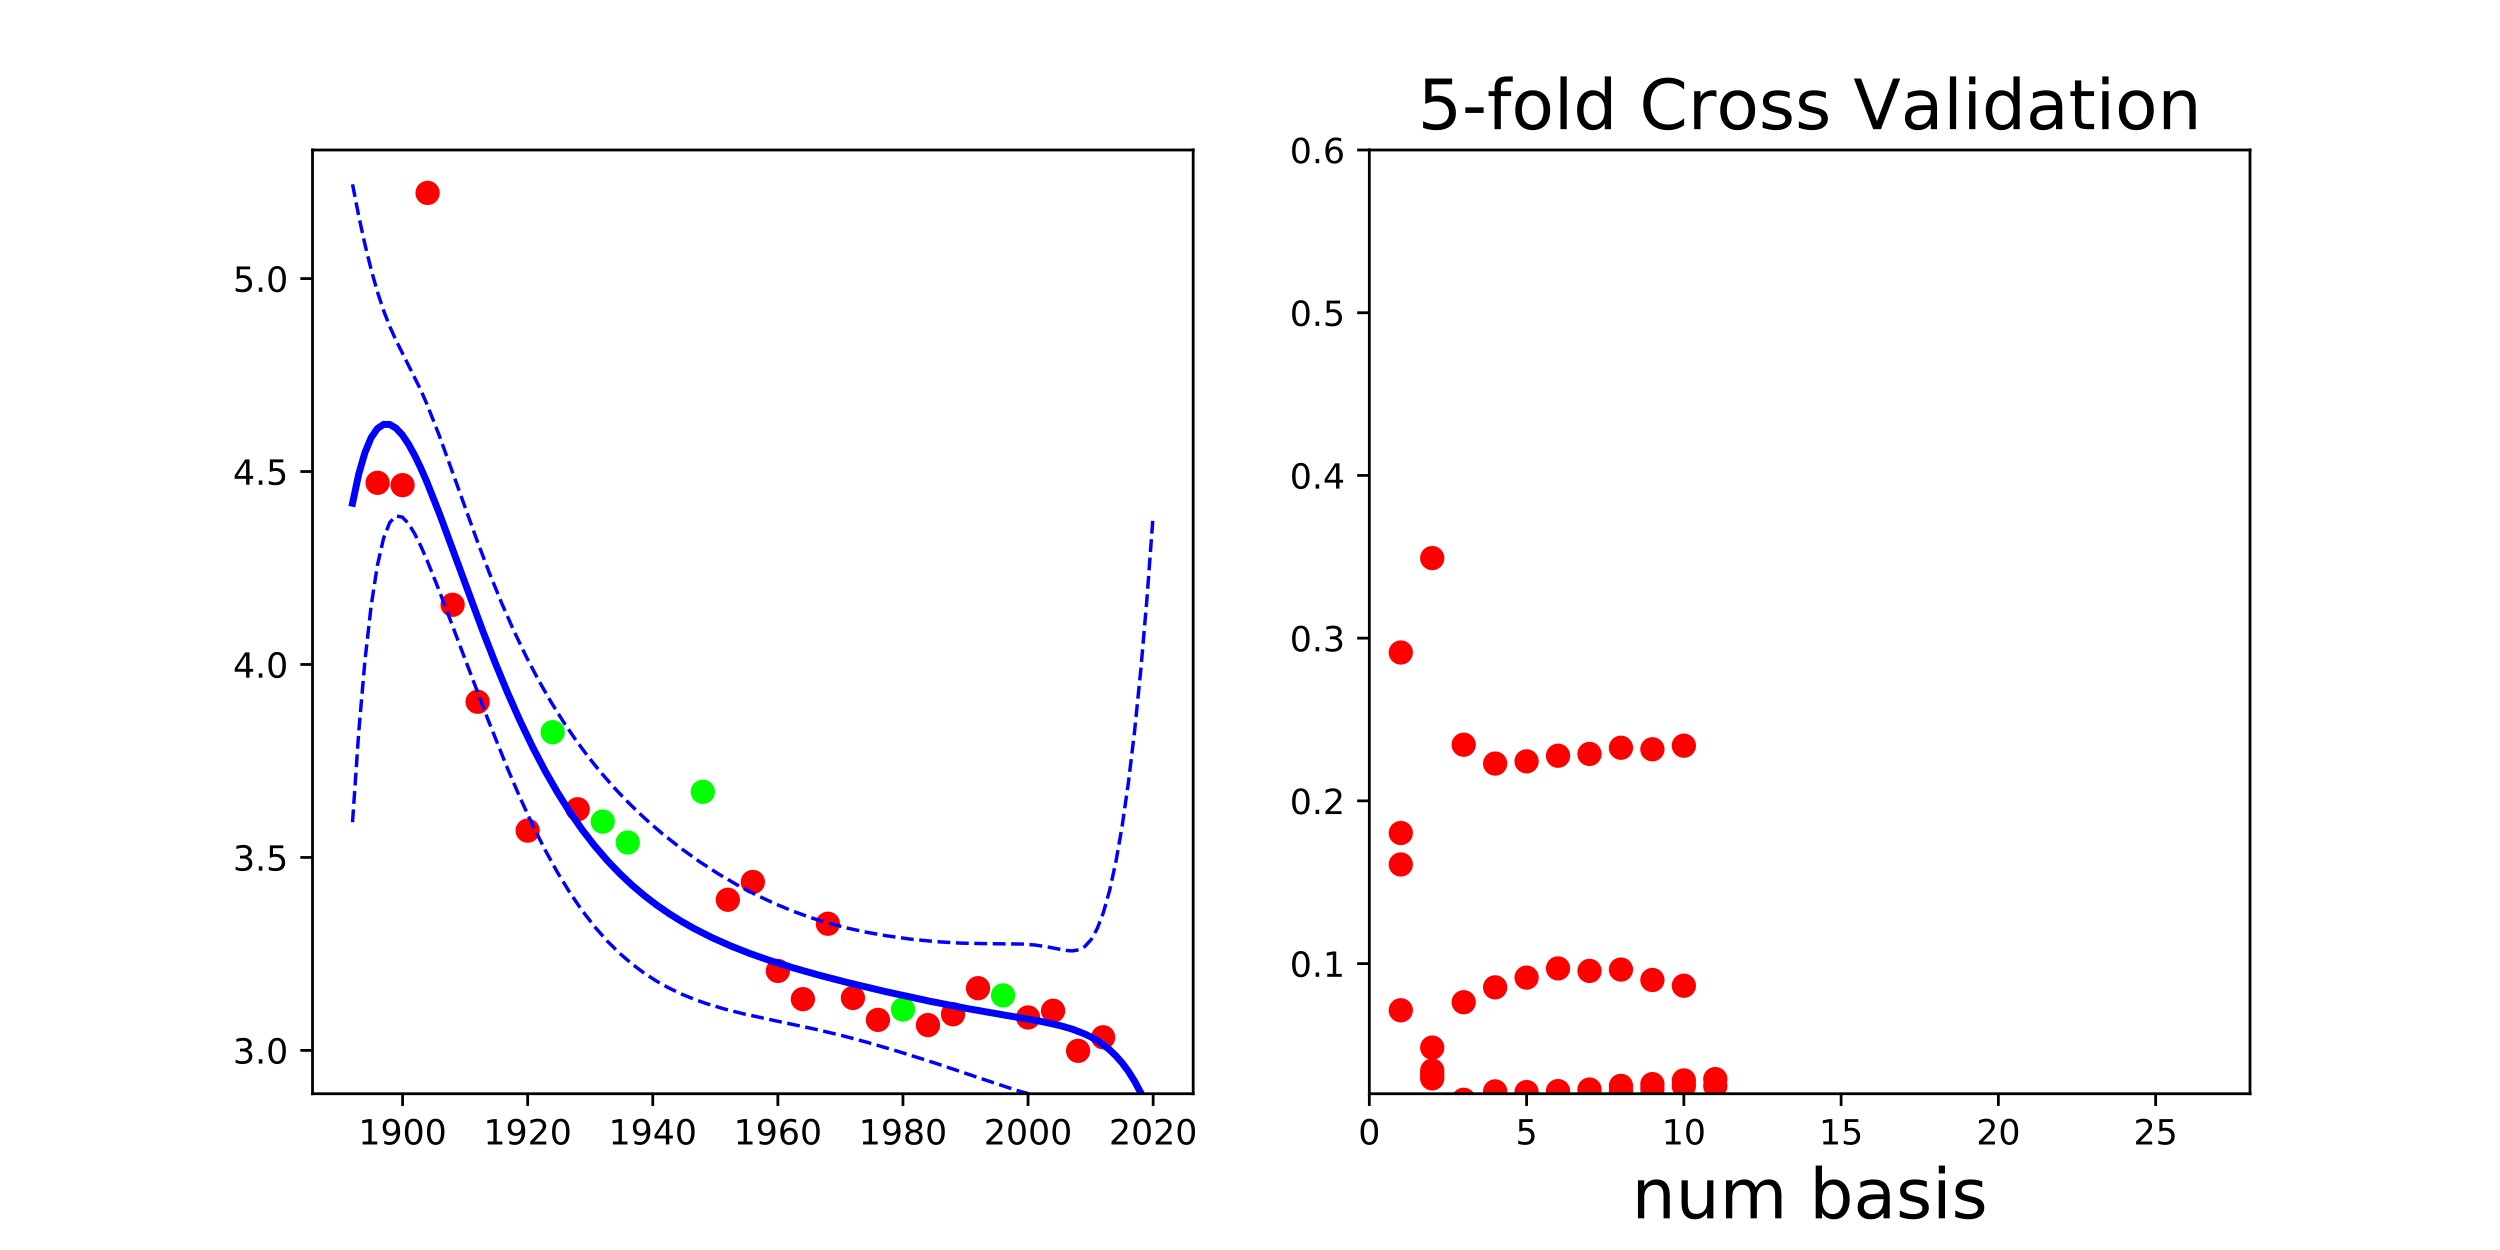 <?xml version="1.0" encoding="utf-8" standalone="no"?>
<!DOCTYPE svg PUBLIC "-//W3C//DTD SVG 1.1//EN"
  "http://www.w3.org/Graphics/SVG/1.1/DTD/svg11.dtd">
<!-- Created with matplotlib (http://matplotlib.org/) -->
<svg height="360pt" version="1.1" viewBox="0 0 720 360" width="720pt" xmlns="http://www.w3.org/2000/svg" xmlns:xlink="http://www.w3.org/1999/xlink">
 <defs>
  <style type="text/css">
*{stroke-linecap:butt;stroke-linejoin:round;}
  </style>
 </defs>
 <g id="figure_1">
  <g id="patch_1">
   <path d="M 0 360 
L 720 360 
L 720 0 
L 0 0 
z
" style="fill:none;"/>
  </g>
  <g id="axes_1">
   <g id="patch_2">
    <path d="M 90 315 
L 343.636 315 
L 343.636 43.2 
L 90 43.2 
z
" style="fill:none;"/>
   </g>
   <g id="matplotlib.axis_1">
    <g id="xtick_1">
     <g id="line2d_1">
      <defs>
       <path d="M 0 0 
L 0 3.5 
" id="m0d9490fa49" style="stroke:#000000;stroke-width:0.8;"/>
      </defs>
      <g>
       <use style="stroke:#000000;stroke-width:0.8;" x="115.94" xlink:href="#m0d9490fa49" y="315"/>
      </g>
     </g>
     <g id="text_1">
      <!-- 1900 -->
      <defs>
       <path d="M 12.406 8.297 
L 28.516 8.297 
L 28.516 63.922 
L 10.984 60.406 
L 10.984 69.391 
L 28.422 72.906 
L 38.281 72.906 
L 38.281 8.297 
L 54.391 8.297 
L 54.391 0 
L 12.406 0 
z
" id="DejaVuSans-31"/>
       <path d="M 10.984 1.516 
L 10.984 10.5 
Q 14.703 8.734 18.5 7.812 
Q 22.312 6.891 25.984 6.891 
Q 35.75 6.891 40.891 13.453 
Q 46.047 20.016 46.781 33.406 
Q 43.953 29.203 39.594 26.953 
Q 35.25 24.703 29.984 24.703 
Q 19.047 24.703 12.672 31.312 
Q 6.297 37.938 6.297 49.422 
Q 6.297 60.641 12.938 67.422 
Q 19.578 74.219 30.609 74.219 
Q 43.266 74.219 49.922 64.516 
Q 56.594 54.828 56.594 36.375 
Q 56.594 19.141 48.406 8.859 
Q 40.234 -1.422 26.422 -1.422 
Q 22.703 -1.422 18.891 -0.688 
Q 15.094 0.047 10.984 1.516 
z
M 30.609 32.422 
Q 37.25 32.422 41.125 36.953 
Q 45.016 41.5 45.016 49.422 
Q 45.016 57.281 41.125 61.844 
Q 37.25 66.406 30.609 66.406 
Q 23.969 66.406 20.094 61.844 
Q 16.219 57.281 16.219 49.422 
Q 16.219 41.5 20.094 36.953 
Q 23.969 32.422 30.609 32.422 
z
" id="DejaVuSans-39"/>
       <path d="M 31.781 66.406 
Q 24.172 66.406 20.328 58.906 
Q 16.5 51.422 16.5 36.375 
Q 16.5 21.391 20.328 13.891 
Q 24.172 6.391 31.781 6.391 
Q 39.453 6.391 43.281 13.891 
Q 47.125 21.391 47.125 36.375 
Q 47.125 51.422 43.281 58.906 
Q 39.453 66.406 31.781 66.406 
z
M 31.781 74.219 
Q 44.047 74.219 50.516 64.516 
Q 56.984 54.828 56.984 36.375 
Q 56.984 17.969 50.516 8.266 
Q 44.047 -1.422 31.781 -1.422 
Q 19.531 -1.422 13.062 8.266 
Q 6.594 17.969 6.594 36.375 
Q 6.594 54.828 13.062 64.516 
Q 19.531 74.219 31.781 74.219 
z
" id="DejaVuSans-30"/>
      </defs>
      <g transform="translate(103.215 329.598)scale(0.1 -0.1)">
       <use xlink:href="#DejaVuSans-31"/>
       <use x="63.623" xlink:href="#DejaVuSans-39"/>
       <use x="127.246" xlink:href="#DejaVuSans-30"/>
       <use x="190.869" xlink:href="#DejaVuSans-30"/>
      </g>
     </g>
    </g>
    <g id="xtick_2">
     <g id="line2d_2">
      <g>
       <use style="stroke:#000000;stroke-width:0.8;" x="151.968" xlink:href="#m0d9490fa49" y="315"/>
      </g>
     </g>
     <g id="text_2">
      <!-- 1920 -->
      <defs>
       <path d="M 19.188 8.297 
L 53.609 8.297 
L 53.609 0 
L 7.328 0 
L 7.328 8.297 
Q 12.938 14.109 22.625 23.891 
Q 32.328 33.688 34.812 36.531 
Q 39.547 41.844 41.422 45.531 
Q 43.312 49.219 43.312 52.781 
Q 43.312 58.594 39.234 62.25 
Q 35.156 65.922 28.609 65.922 
Q 23.969 65.922 18.812 64.312 
Q 13.672 62.703 7.812 59.422 
L 7.812 69.391 
Q 13.766 71.781 18.938 73 
Q 24.125 74.219 28.422 74.219 
Q 39.75 74.219 46.484 68.547 
Q 53.219 62.891 53.219 53.422 
Q 53.219 48.922 51.531 44.891 
Q 49.859 40.875 45.406 35.406 
Q 44.188 33.984 37.641 27.219 
Q 31.109 20.453 19.188 8.297 
z
" id="DejaVuSans-32"/>
      </defs>
      <g transform="translate(139.243 329.598)scale(0.1 -0.1)">
       <use xlink:href="#DejaVuSans-31"/>
       <use x="63.623" xlink:href="#DejaVuSans-39"/>
       <use x="127.246" xlink:href="#DejaVuSans-32"/>
       <use x="190.869" xlink:href="#DejaVuSans-30"/>
      </g>
     </g>
    </g>
    <g id="xtick_3">
     <g id="line2d_3">
      <g>
       <use style="stroke:#000000;stroke-width:0.8;" x="187.996" xlink:href="#m0d9490fa49" y="315"/>
      </g>
     </g>
     <g id="text_3">
      <!-- 1940 -->
      <defs>
       <path d="M 37.797 64.312 
L 12.891 25.391 
L 37.797 25.391 
z
M 35.203 72.906 
L 47.609 72.906 
L 47.609 25.391 
L 58.016 25.391 
L 58.016 17.188 
L 47.609 17.188 
L 47.609 0 
L 37.797 0 
L 37.797 17.188 
L 4.891 17.188 
L 4.891 26.703 
z
" id="DejaVuSans-34"/>
      </defs>
      <g transform="translate(175.271 329.598)scale(0.1 -0.1)">
       <use xlink:href="#DejaVuSans-31"/>
       <use x="63.623" xlink:href="#DejaVuSans-39"/>
       <use x="127.246" xlink:href="#DejaVuSans-34"/>
       <use x="190.869" xlink:href="#DejaVuSans-30"/>
      </g>
     </g>
    </g>
    <g id="xtick_4">
     <g id="line2d_4">
      <g>
       <use style="stroke:#000000;stroke-width:0.8;" x="224.024" xlink:href="#m0d9490fa49" y="315"/>
      </g>
     </g>
     <g id="text_4">
      <!-- 1960 -->
      <defs>
       <path d="M 33.016 40.375 
Q 26.375 40.375 22.484 35.828 
Q 18.609 31.297 18.609 23.391 
Q 18.609 15.531 22.484 10.953 
Q 26.375 6.391 33.016 6.391 
Q 39.656 6.391 43.531 10.953 
Q 47.406 15.531 47.406 23.391 
Q 47.406 31.297 43.531 35.828 
Q 39.656 40.375 33.016 40.375 
z
M 52.594 71.297 
L 52.594 62.312 
Q 48.875 64.062 45.094 64.984 
Q 41.312 65.922 37.594 65.922 
Q 27.828 65.922 22.672 59.328 
Q 17.531 52.734 16.797 39.406 
Q 19.672 43.656 24.016 45.922 
Q 28.375 48.188 33.594 48.188 
Q 44.578 48.188 50.953 41.516 
Q 57.328 34.859 57.328 23.391 
Q 57.328 12.156 50.688 5.359 
Q 44.047 -1.422 33.016 -1.422 
Q 20.359 -1.422 13.672 8.266 
Q 6.984 17.969 6.984 36.375 
Q 6.984 53.656 15.188 63.938 
Q 23.391 74.219 37.203 74.219 
Q 40.922 74.219 44.703 73.484 
Q 48.484 72.75 52.594 71.297 
z
" id="DejaVuSans-36"/>
      </defs>
      <g transform="translate(211.299 329.598)scale(0.1 -0.1)">
       <use xlink:href="#DejaVuSans-31"/>
       <use x="63.623" xlink:href="#DejaVuSans-39"/>
       <use x="127.246" xlink:href="#DejaVuSans-36"/>
       <use x="190.869" xlink:href="#DejaVuSans-30"/>
      </g>
     </g>
    </g>
    <g id="xtick_5">
     <g id="line2d_5">
      <g>
       <use style="stroke:#000000;stroke-width:0.8;" x="260.052" xlink:href="#m0d9490fa49" y="315"/>
      </g>
     </g>
     <g id="text_5">
      <!-- 1980 -->
      <defs>
       <path d="M 31.781 34.625 
Q 24.75 34.625 20.719 30.859 
Q 16.703 27.094 16.703 20.516 
Q 16.703 13.922 20.719 10.156 
Q 24.75 6.391 31.781 6.391 
Q 38.812 6.391 42.859 10.172 
Q 46.922 13.969 46.922 20.516 
Q 46.922 27.094 42.891 30.859 
Q 38.875 34.625 31.781 34.625 
z
M 21.922 38.812 
Q 15.578 40.375 12.031 44.719 
Q 8.5 49.078 8.5 55.328 
Q 8.5 64.062 14.719 69.141 
Q 20.953 74.219 31.781 74.219 
Q 42.672 74.219 48.875 69.141 
Q 55.078 64.062 55.078 55.328 
Q 55.078 49.078 51.531 44.719 
Q 48 40.375 41.703 38.812 
Q 48.828 37.156 52.797 32.312 
Q 56.781 27.484 56.781 20.516 
Q 56.781 9.906 50.312 4.234 
Q 43.844 -1.422 31.781 -1.422 
Q 19.734 -1.422 13.25 4.234 
Q 6.781 9.906 6.781 20.516 
Q 6.781 27.484 10.781 32.312 
Q 14.797 37.156 21.922 38.812 
z
M 18.312 54.391 
Q 18.312 48.734 21.844 45.562 
Q 25.391 42.391 31.781 42.391 
Q 38.141 42.391 41.719 45.562 
Q 45.312 48.734 45.312 54.391 
Q 45.312 60.062 41.719 63.234 
Q 38.141 66.406 31.781 66.406 
Q 25.391 66.406 21.844 63.234 
Q 18.312 60.062 18.312 54.391 
z
" id="DejaVuSans-38"/>
      </defs>
      <g transform="translate(247.327 329.598)scale(0.1 -0.1)">
       <use xlink:href="#DejaVuSans-31"/>
       <use x="63.623" xlink:href="#DejaVuSans-39"/>
       <use x="127.246" xlink:href="#DejaVuSans-38"/>
       <use x="190.869" xlink:href="#DejaVuSans-30"/>
      </g>
     </g>
    </g>
    <g id="xtick_6">
     <g id="line2d_6">
      <g>
       <use style="stroke:#000000;stroke-width:0.8;" x="296.08" xlink:href="#m0d9490fa49" y="315"/>
      </g>
     </g>
     <g id="text_6">
      <!-- 2000 -->
      <g transform="translate(283.355 329.598)scale(0.1 -0.1)">
       <use xlink:href="#DejaVuSans-32"/>
       <use x="63.623" xlink:href="#DejaVuSans-30"/>
       <use x="127.246" xlink:href="#DejaVuSans-30"/>
       <use x="190.869" xlink:href="#DejaVuSans-30"/>
      </g>
     </g>
    </g>
    <g id="xtick_7">
     <g id="line2d_7">
      <g>
       <use style="stroke:#000000;stroke-width:0.8;" x="332.107" xlink:href="#m0d9490fa49" y="315"/>
      </g>
     </g>
     <g id="text_7">
      <!-- 2020 -->
      <g transform="translate(319.382 329.598)scale(0.1 -0.1)">
       <use xlink:href="#DejaVuSans-32"/>
       <use x="63.623" xlink:href="#DejaVuSans-30"/>
       <use x="127.246" xlink:href="#DejaVuSans-32"/>
       <use x="190.869" xlink:href="#DejaVuSans-30"/>
      </g>
     </g>
    </g>
   </g>
   <g id="matplotlib.axis_2">
    <g id="ytick_1">
     <g id="line2d_8">
      <defs>
       <path d="M 0 0 
L -3.5 0 
" id="m93e749d49d" style="stroke:#000000;stroke-width:0.8;"/>
      </defs>
      <g>
       <use style="stroke:#000000;stroke-width:0.8;" x="90" xlink:href="#m93e749d49d" y="302.509"/>
      </g>
     </g>
     <g id="text_8">
      <!-- 3.0 -->
      <defs>
       <path d="M 40.578 39.312 
Q 47.656 37.797 51.625 33 
Q 55.609 28.219 55.609 21.188 
Q 55.609 10.406 48.188 4.484 
Q 40.766 -1.422 27.094 -1.422 
Q 22.516 -1.422 17.656 -0.516 
Q 12.797 0.391 7.625 2.203 
L 7.625 11.719 
Q 11.719 9.328 16.594 8.109 
Q 21.484 6.891 26.812 6.891 
Q 36.078 6.891 40.938 10.547 
Q 45.797 14.203 45.797 21.188 
Q 45.797 27.641 41.281 31.266 
Q 36.766 34.906 28.719 34.906 
L 20.219 34.906 
L 20.219 43.016 
L 29.109 43.016 
Q 36.375 43.016 40.234 45.922 
Q 44.094 48.828 44.094 54.297 
Q 44.094 59.906 40.109 62.906 
Q 36.141 65.922 28.719 65.922 
Q 24.656 65.922 20.016 65.031 
Q 15.375 64.156 9.812 62.312 
L 9.812 71.094 
Q 15.438 72.656 20.344 73.438 
Q 25.25 74.219 29.594 74.219 
Q 40.828 74.219 47.359 69.109 
Q 53.906 64.016 53.906 55.328 
Q 53.906 49.266 50.438 45.094 
Q 46.969 40.922 40.578 39.312 
z
" id="DejaVuSans-33"/>
       <path d="M 10.688 12.406 
L 21 12.406 
L 21 0 
L 10.688 0 
z
" id="DejaVuSans-2e"/>
      </defs>
      <g transform="translate(67.097 306.309)scale(0.1 -0.1)">
       <use xlink:href="#DejaVuSans-33"/>
       <use x="63.623" xlink:href="#DejaVuSans-2e"/>
       <use x="95.41" xlink:href="#DejaVuSans-30"/>
      </g>
     </g>
    </g>
    <g id="ytick_2">
     <g id="line2d_9">
      <g>
       <use style="stroke:#000000;stroke-width:0.8;" x="90" xlink:href="#m93e749d49d" y="246.941"/>
      </g>
     </g>
     <g id="text_9">
      <!-- 3.5 -->
      <defs>
       <path d="M 10.797 72.906 
L 49.516 72.906 
L 49.516 64.594 
L 19.828 64.594 
L 19.828 46.734 
Q 21.969 47.469 24.109 47.828 
Q 26.266 48.188 28.422 48.188 
Q 40.625 48.188 47.75 41.5 
Q 54.891 34.812 54.891 23.391 
Q 54.891 11.625 47.562 5.094 
Q 40.234 -1.422 26.906 -1.422 
Q 22.312 -1.422 17.547 -0.641 
Q 12.797 0.141 7.719 1.703 
L 7.719 11.625 
Q 12.109 9.234 16.797 8.062 
Q 21.484 6.891 26.703 6.891 
Q 35.156 6.891 40.078 11.328 
Q 45.016 15.766 45.016 23.391 
Q 45.016 31 40.078 35.438 
Q 35.156 39.891 26.703 39.891 
Q 22.75 39.891 18.812 39.016 
Q 14.891 38.141 10.797 36.281 
z
" id="DejaVuSans-35"/>
      </defs>
      <g transform="translate(67.097 250.74)scale(0.1 -0.1)">
       <use xlink:href="#DejaVuSans-33"/>
       <use x="63.623" xlink:href="#DejaVuSans-2e"/>
       <use x="95.41" xlink:href="#DejaVuSans-35"/>
      </g>
     </g>
    </g>
    <g id="ytick_3">
     <g id="line2d_10">
      <g>
       <use style="stroke:#000000;stroke-width:0.8;" x="90" xlink:href="#m93e749d49d" y="191.373"/>
      </g>
     </g>
     <g id="text_10">
      <!-- 4.0 -->
      <g transform="translate(67.097 195.172)scale(0.1 -0.1)">
       <use xlink:href="#DejaVuSans-34"/>
       <use x="63.623" xlink:href="#DejaVuSans-2e"/>
       <use x="95.41" xlink:href="#DejaVuSans-30"/>
      </g>
     </g>
    </g>
    <g id="ytick_4">
     <g id="line2d_11">
      <g>
       <use style="stroke:#000000;stroke-width:0.8;" x="90" xlink:href="#m93e749d49d" y="135.804"/>
      </g>
     </g>
     <g id="text_11">
      <!-- 4.5 -->
      <g transform="translate(67.097 139.604)scale(0.1 -0.1)">
       <use xlink:href="#DejaVuSans-34"/>
       <use x="63.623" xlink:href="#DejaVuSans-2e"/>
       <use x="95.41" xlink:href="#DejaVuSans-35"/>
      </g>
     </g>
    </g>
    <g id="ytick_5">
     <g id="line2d_12">
      <g>
       <use style="stroke:#000000;stroke-width:0.8;" x="90" xlink:href="#m93e749d49d" y="80.236"/>
      </g>
     </g>
     <g id="text_12">
      <!-- 5.0 -->
      <g transform="translate(67.097 84.035)scale(0.1 -0.1)">
       <use xlink:href="#DejaVuSans-35"/>
       <use x="63.623" xlink:href="#DejaVuSans-2e"/>
       <use x="95.41" xlink:href="#DejaVuSans-30"/>
      </g>
     </g>
    </g>
   </g>
   <g id="line2d_13">
    <defs>
     <path d="M 0 3 
C 0.796 3 1.559 2.684 2.121 2.121 
C 2.684 1.559 3 0.796 3 0 
C 3 -0.796 2.684 -1.559 2.121 -2.121 
C 1.559 -2.684 0.796 -3 0 -3 
C -0.796 -3 -1.559 -2.684 -2.121 -2.121 
C -2.684 -1.559 -3 -0.796 -3 0 
C -3 0.796 -2.684 1.559 -2.121 2.121 
C -1.559 2.684 -0.796 3 0 3 
z
" id="m0b6c53ab08" style="stroke:#ff0000;"/>
    </defs>
    <g clip-path="url(#pb4c3d9421b)">
     <use style="fill:#ff0000;stroke:#ff0000;" x="274.463" xlink:href="#m0b6c53ab08" y="292.11"/>
     <use style="fill:#ff0000;stroke:#ff0000;" x="137.557" xlink:href="#m0b6c53ab08" y="202.118"/>
     <use style="fill:#ff0000;stroke:#ff0000;" x="252.846" xlink:href="#m0b6c53ab08" y="293.734"/>
     <use style="fill:#ff0000;stroke:#ff0000;" x="224.024" xlink:href="#m0b6c53ab08" y="279.634"/>
     <use style="fill:#ff0000;stroke:#ff0000;" x="267.257" xlink:href="#m0b6c53ab08" y="295.227"/>
     <use style="fill:#ff0000;stroke:#ff0000;" x="123.146" xlink:href="#m0b6c53ab08" y="55.555"/>
     <use style="fill:#ff0000;stroke:#ff0000;" x="166.379" xlink:href="#m0b6c53ab08" y="233.067"/>
     <use style="fill:#ff0000;stroke:#ff0000;" x="310.491" xlink:href="#m0b6c53ab08" y="302.645"/>
     <use style="fill:#ff0000;stroke:#ff0000;" x="115.94" xlink:href="#m0b6c53ab08" y="139.724"/>
     <use style="fill:#ff0000;stroke:#ff0000;" x="303.285" xlink:href="#m0b6c53ab08" y="291.1"/>
     <use style="fill:#ff0000;stroke:#ff0000;" x="108.735" xlink:href="#m0b6c53ab08" y="139.046"/>
     <use style="fill:#ff0000;stroke:#ff0000;" x="238.435" xlink:href="#m0b6c53ab08" y="266.035"/>
     <use style="fill:#ff0000;stroke:#ff0000;" x="151.968" xlink:href="#m0b6c53ab08" y="239.216"/>
     <use style="fill:#ff0000;stroke:#ff0000;" x="130.351" xlink:href="#m0b6c53ab08" y="174.182"/>
     <use style="fill:#ff0000;stroke:#ff0000;" x="317.696" xlink:href="#m0b6c53ab08" y="298.739"/>
     <use style="fill:#ff0000;stroke:#ff0000;" x="216.818" xlink:href="#m0b6c53ab08" y="254.006"/>
     <use style="fill:#ff0000;stroke:#ff0000;" x="281.668" xlink:href="#m0b6c53ab08" y="284.603"/>
     <use style="fill:#ff0000;stroke:#ff0000;" x="296.08" xlink:href="#m0b6c53ab08" y="293.032"/>
     <use style="fill:#ff0000;stroke:#ff0000;" x="231.229" xlink:href="#m0b6c53ab08" y="287.755"/>
     <use style="fill:#ff0000;stroke:#ff0000;" x="209.613" xlink:href="#m0b6c53ab08" y="259.134"/>
     <use style="fill:#ff0000;stroke:#ff0000;" x="245.64" xlink:href="#m0b6c53ab08" y="287.413"/>
    </g>
   </g>
   <g id="line2d_14">
    <defs>
     <path d="M 0 3 
C 0.796 3 1.559 2.684 2.121 2.121 
C 2.684 1.559 3 0.796 3 0 
C 3 -0.796 2.684 -1.559 2.121 -2.121 
C 1.559 -2.684 0.796 -3 0 -3 
C -0.796 -3 -1.559 -2.684 -2.121 -2.121 
C -2.684 -1.559 -3 -0.796 -3 0 
C -3 0.796 -2.684 1.559 -2.121 2.121 
C -1.559 2.684 -0.796 3 0 3 
z
" id="mba8e665809" style="stroke:#00ff00;"/>
    </defs>
    <g clip-path="url(#pb4c3d9421b)">
     <use style="fill:#00ff00;stroke:#00ff00;" x="202.407" xlink:href="#mba8e665809" y="228.036"/>
     <use style="fill:#00ff00;stroke:#00ff00;" x="159.174" xlink:href="#mba8e665809" y="210.872"/>
     <use style="fill:#00ff00;stroke:#00ff00;" x="173.585" xlink:href="#mba8e665809" y="236.623"/>
     <use style="fill:#00ff00;stroke:#00ff00;" x="180.79" xlink:href="#mba8e665809" y="242.628"/>
     <use style="fill:#00ff00;stroke:#00ff00;" x="260.052" xlink:href="#mba8e665809" y="290.749"/>
     <use style="fill:#00ff00;stroke:#00ff00;" x="288.874" xlink:href="#mba8e665809" y="286.667"/>
    </g>
   </g>
   <g id="line2d_15">
    <path clip-path="url(#pb4c3d9421b)" d="M 101.529 144.94 
L 103.316 136.533 
L 105.104 130.333 
L 106.891 126.051 
L 108.679 123.427 
L 110.466 122.228 
L 112.254 122.247 
L 114.041 123.298 
L 115.828 125.217 
L 117.616 127.859 
L 119.403 131.095 
L 121.191 134.811 
L 122.978 138.908 
L 126.553 147.907 
L 131.915 162.427 
L 139.065 181.781 
L 142.64 190.942 
L 146.215 199.586 
L 149.79 207.649 
L 153.364 215.1 
L 156.939 221.936 
L 160.514 228.171 
L 164.089 233.832 
L 167.664 238.954 
L 171.239 243.578 
L 174.814 247.744 
L 178.388 251.495 
L 181.963 254.871 
L 185.538 257.91 
L 189.113 260.65 
L 192.688 263.124 
L 196.263 265.363 
L 199.838 267.394 
L 205.2 270.107 
L 210.562 272.486 
L 215.924 274.594 
L 221.287 276.484 
L 228.436 278.741 
L 235.586 280.773 
L 244.523 283.087 
L 255.248 285.634 
L 267.76 288.354 
L 278.485 290.457 
L 289.209 292.331 
L 299.934 294.189 
L 305.296 295.371 
L 308.871 296.414 
L 312.446 297.802 
L 314.233 298.678 
L 316.021 299.71 
L 317.808 300.931 
L 319.595 302.377 
L 321.383 304.09 
L 323.17 306.12 
L 324.958 308.521 
L 326.745 311.359 
L 328.533 314.704 
L 330.32 318.639 
L 332.107 323.258 
L 332.107 323.258 
" style="fill:none;stroke:#0000ff;stroke-linecap:square;stroke-width:2;"/>
   </g>
   <g id="line2d_16">
    <path clip-path="url(#pb4c3d9421b)" d="M 101.529 53.085 
L 103.316 62.223 
L 105.104 70.399 
L 106.891 77.646 
L 108.679 83.979 
L 110.466 89.419 
L 112.254 94.033 
L 114.041 97.987 
L 121.191 112.335 
L 122.978 116.454 
L 126.553 125.541 
L 131.915 140.426 
L 137.278 155.363 
L 140.852 164.788 
L 144.427 173.59 
L 148.002 181.714 
L 151.577 189.166 
L 155.152 195.987 
L 158.727 202.229 
L 162.302 207.945 
L 165.876 213.19 
L 169.451 218.011 
L 173.026 222.453 
L 176.601 226.555 
L 180.176 230.354 
L 183.751 233.88 
L 187.326 237.161 
L 190.9 240.222 
L 196.263 244.443 
L 201.625 248.268 
L 206.987 251.737 
L 212.35 254.877 
L 217.712 257.704 
L 223.074 260.225 
L 228.436 262.447 
L 233.799 264.374 
L 239.161 266.019 
L 244.523 267.401 
L 249.886 268.55 
L 255.248 269.495 
L 262.398 270.485 
L 269.547 271.197 
L 276.697 271.624 
L 283.847 271.768 
L 294.571 271.888 
L 298.146 272.173 
L 301.721 272.715 
L 307.083 273.751 
L 308.871 273.856 
L 310.658 273.554 
L 312.446 272.574 
L 314.233 270.618 
L 316.021 267.405 
L 317.808 262.708 
L 319.595 256.345 
L 321.383 248.152 
L 323.17 237.955 
L 324.958 225.55 
L 326.745 210.697 
L 328.533 193.114 
L 330.32 172.474 
L 332.107 148.406 
L 332.107 148.406 
" style="fill:none;stroke:#0000ff;stroke-dasharray:3.7,1.6;stroke-dashoffset:0;"/>
   </g>
   <g id="line2d_17">
    <path clip-path="url(#pb4c3d9421b)" d="M 101.529 236.795 
L 103.316 210.843 
L 105.104 190.268 
L 106.891 174.456 
L 108.679 162.875 
L 110.466 155.037 
L 112.254 150.46 
L 114.041 148.609 
L 115.828 148.898 
L 117.616 150.747 
L 119.403 153.666 
L 121.191 157.288 
L 122.978 161.362 
L 126.553 170.272 
L 133.703 189.206 
L 140.852 208.051 
L 146.215 221.435 
L 149.79 229.776 
L 153.364 237.547 
L 156.939 244.695 
L 160.514 251.192 
L 164.089 257.04 
L 167.664 262.258 
L 171.239 266.879 
L 174.814 270.944 
L 178.388 274.5 
L 181.963 277.592 
L 185.538 280.271 
L 189.113 282.583 
L 192.688 284.572 
L 196.263 286.283 
L 199.838 287.754 
L 203.412 289.025 
L 208.775 290.633 
L 214.137 291.982 
L 223.074 293.922 
L 235.586 296.592 
L 242.736 298.313 
L 249.886 300.224 
L 258.823 302.849 
L 269.547 306.244 
L 282.059 310.454 
L 292.784 314.033 
L 298.146 315.535 
L 305.296 317.298 
L 307.083 317.965 
L 308.871 318.971 
L 310.658 320.556 
L 312.446 323.029 
L 314.233 326.737 
L 316.021 332.015 
L 317.808 339.154 
L 319.595 348.409 
L 321.505 361 
L 321.505 361 
" style="fill:none;stroke:#0000ff;stroke-dasharray:3.7,1.6;stroke-dashoffset:0;"/>
   </g>
   <g id="patch_3">
    <path d="M 90 315 
L 90 43.2 
" style="fill:none;stroke:#000000;stroke-linecap:square;stroke-linejoin:miter;stroke-width:0.8;"/>
   </g>
   <g id="patch_4">
    <path d="M 343.636 315 
L 343.636 43.2 
" style="fill:none;stroke:#000000;stroke-linecap:square;stroke-linejoin:miter;stroke-width:0.8;"/>
   </g>
   <g id="patch_5">
    <path d="M 90 315 
L 343.636 315 
" style="fill:none;stroke:#000000;stroke-linecap:square;stroke-linejoin:miter;stroke-width:0.8;"/>
   </g>
   <g id="patch_6">
    <path d="M 90 43.2 
L 343.636 43.2 
" style="fill:none;stroke:#000000;stroke-linecap:square;stroke-linejoin:miter;stroke-width:0.8;"/>
   </g>
  </g>
  <g id="axes_2">
   <g id="patch_7">
    <path d="M 394.364 315 
L 648 315 
L 648 43.2 
L 394.364 43.2 
z
" style="fill:none;"/>
   </g>
   <g id="matplotlib.axis_3">
    <g id="xtick_8">
     <g id="line2d_18">
      <g>
       <use style="stroke:#000000;stroke-width:0.8;" x="394.364" xlink:href="#m0d9490fa49" y="315"/>
      </g>
     </g>
     <g id="text_13">
      <!-- 0 -->
      <g transform="translate(391.182 329.598)scale(0.1 -0.1)">
       <use xlink:href="#DejaVuSans-30"/>
      </g>
     </g>
    </g>
    <g id="xtick_9">
     <g id="line2d_19">
      <g>
       <use style="stroke:#000000;stroke-width:0.8;" x="439.656" xlink:href="#m0d9490fa49" y="315"/>
      </g>
     </g>
     <g id="text_14">
      <!-- 5 -->
      <g transform="translate(436.475 329.598)scale(0.1 -0.1)">
       <use xlink:href="#DejaVuSans-35"/>
      </g>
     </g>
    </g>
    <g id="xtick_10">
     <g id="line2d_20">
      <g>
       <use style="stroke:#000000;stroke-width:0.8;" x="484.948" xlink:href="#m0d9490fa49" y="315"/>
      </g>
     </g>
     <g id="text_15">
      <!-- 10 -->
      <g transform="translate(478.586 329.598)scale(0.1 -0.1)">
       <use xlink:href="#DejaVuSans-31"/>
       <use x="63.623" xlink:href="#DejaVuSans-30"/>
      </g>
     </g>
    </g>
    <g id="xtick_11">
     <g id="line2d_21">
      <g>
       <use style="stroke:#000000;stroke-width:0.8;" x="530.24" xlink:href="#m0d9490fa49" y="315"/>
      </g>
     </g>
     <g id="text_16">
      <!-- 15 -->
      <g transform="translate(523.878 329.598)scale(0.1 -0.1)">
       <use xlink:href="#DejaVuSans-31"/>
       <use x="63.623" xlink:href="#DejaVuSans-35"/>
      </g>
     </g>
    </g>
    <g id="xtick_12">
     <g id="line2d_22">
      <g>
       <use style="stroke:#000000;stroke-width:0.8;" x="575.532" xlink:href="#m0d9490fa49" y="315"/>
      </g>
     </g>
     <g id="text_17">
      <!-- 20 -->
      <g transform="translate(569.17 329.598)scale(0.1 -0.1)">
       <use xlink:href="#DejaVuSans-32"/>
       <use x="63.623" xlink:href="#DejaVuSans-30"/>
      </g>
     </g>
    </g>
    <g id="xtick_13">
     <g id="line2d_23">
      <g>
       <use style="stroke:#000000;stroke-width:0.8;" x="620.825" xlink:href="#m0d9490fa49" y="315"/>
      </g>
     </g>
     <g id="text_18">
      <!-- 25 -->
      <g transform="translate(614.462 329.598)scale(0.1 -0.1)">
       <use xlink:href="#DejaVuSans-32"/>
       <use x="63.623" xlink:href="#DejaVuSans-35"/>
      </g>
     </g>
    </g>
    <g id="text_19">
     <!-- num basis -->
     <defs>
      <path d="M 54.891 33.016 
L 54.891 0 
L 45.906 0 
L 45.906 32.719 
Q 45.906 40.484 42.875 44.328 
Q 39.844 48.188 33.797 48.188 
Q 26.516 48.188 22.312 43.547 
Q 18.109 38.922 18.109 30.906 
L 18.109 0 
L 9.078 0 
L 9.078 54.688 
L 18.109 54.688 
L 18.109 46.188 
Q 21.344 51.125 25.703 53.562 
Q 30.078 56 35.797 56 
Q 45.219 56 50.047 50.172 
Q 54.891 44.344 54.891 33.016 
z
" id="DejaVuSans-6e"/>
      <path d="M 8.5 21.578 
L 8.5 54.688 
L 17.484 54.688 
L 17.484 21.922 
Q 17.484 14.156 20.5 10.266 
Q 23.531 6.391 29.594 6.391 
Q 36.859 6.391 41.078 11.031 
Q 45.312 15.672 45.312 23.688 
L 45.312 54.688 
L 54.297 54.688 
L 54.297 0 
L 45.312 0 
L 45.312 8.406 
Q 42.047 3.422 37.719 1 
Q 33.406 -1.422 27.688 -1.422 
Q 18.266 -1.422 13.375 4.438 
Q 8.5 10.297 8.5 21.578 
z
M 31.109 56 
z
" id="DejaVuSans-75"/>
      <path d="M 52 44.188 
Q 55.375 50.25 60.062 53.125 
Q 64.75 56 71.094 56 
Q 79.641 56 84.281 50.016 
Q 88.922 44.047 88.922 33.016 
L 88.922 0 
L 79.891 0 
L 79.891 32.719 
Q 79.891 40.578 77.094 44.375 
Q 74.312 48.188 68.609 48.188 
Q 61.625 48.188 57.562 43.547 
Q 53.516 38.922 53.516 30.906 
L 53.516 0 
L 44.484 0 
L 44.484 32.719 
Q 44.484 40.625 41.703 44.406 
Q 38.922 48.188 33.109 48.188 
Q 26.219 48.188 22.156 43.531 
Q 18.109 38.875 18.109 30.906 
L 18.109 0 
L 9.078 0 
L 9.078 54.688 
L 18.109 54.688 
L 18.109 46.188 
Q 21.188 51.219 25.484 53.609 
Q 29.781 56 35.688 56 
Q 41.656 56 45.828 52.969 
Q 50 49.953 52 44.188 
z
" id="DejaVuSans-6d"/>
      <path id="DejaVuSans-20"/>
      <path d="M 48.688 27.297 
Q 48.688 37.203 44.609 42.844 
Q 40.531 48.484 33.406 48.484 
Q 26.266 48.484 22.188 42.844 
Q 18.109 37.203 18.109 27.297 
Q 18.109 17.391 22.188 11.75 
Q 26.266 6.109 33.406 6.109 
Q 40.531 6.109 44.609 11.75 
Q 48.688 17.391 48.688 27.297 
z
M 18.109 46.391 
Q 20.953 51.266 25.266 53.625 
Q 29.594 56 35.594 56 
Q 45.562 56 51.781 48.094 
Q 58.016 40.188 58.016 27.297 
Q 58.016 14.406 51.781 6.484 
Q 45.562 -1.422 35.594 -1.422 
Q 29.594 -1.422 25.266 0.953 
Q 20.953 3.328 18.109 8.203 
L 18.109 0 
L 9.078 0 
L 9.078 75.984 
L 18.109 75.984 
z
" id="DejaVuSans-62"/>
      <path d="M 34.281 27.484 
Q 23.391 27.484 19.188 25 
Q 14.984 22.516 14.984 16.5 
Q 14.984 11.719 18.141 8.906 
Q 21.297 6.109 26.703 6.109 
Q 34.188 6.109 38.703 11.406 
Q 43.219 16.703 43.219 25.484 
L 43.219 27.484 
z
M 52.203 31.203 
L 52.203 0 
L 43.219 0 
L 43.219 8.297 
Q 40.141 3.328 35.547 0.953 
Q 30.953 -1.422 24.312 -1.422 
Q 15.922 -1.422 10.953 3.297 
Q 6 8.016 6 15.922 
Q 6 25.141 12.172 29.828 
Q 18.359 34.516 30.609 34.516 
L 43.219 34.516 
L 43.219 35.406 
Q 43.219 41.609 39.141 45 
Q 35.062 48.391 27.688 48.391 
Q 23 48.391 18.547 47.266 
Q 14.109 46.141 10.016 43.891 
L 10.016 52.203 
Q 14.938 54.109 19.578 55.047 
Q 24.219 56 28.609 56 
Q 40.484 56 46.344 49.844 
Q 52.203 43.703 52.203 31.203 
z
" id="DejaVuSans-61"/>
      <path d="M 44.281 53.078 
L 44.281 44.578 
Q 40.484 46.531 36.375 47.5 
Q 32.281 48.484 27.875 48.484 
Q 21.188 48.484 17.844 46.438 
Q 14.5 44.391 14.5 40.281 
Q 14.5 37.156 16.891 35.375 
Q 19.281 33.594 26.516 31.984 
L 29.594 31.297 
Q 39.156 29.25 43.188 25.516 
Q 47.219 21.781 47.219 15.094 
Q 47.219 7.469 41.188 3.016 
Q 35.156 -1.422 24.609 -1.422 
Q 20.219 -1.422 15.453 -0.562 
Q 10.688 0.297 5.422 2 
L 5.422 11.281 
Q 10.406 8.688 15.234 7.391 
Q 20.062 6.109 24.812 6.109 
Q 31.156 6.109 34.562 8.281 
Q 37.984 10.453 37.984 14.406 
Q 37.984 18.062 35.516 20.016 
Q 33.062 21.969 24.703 23.781 
L 21.578 24.516 
Q 13.234 26.266 9.516 29.906 
Q 5.812 33.547 5.812 39.891 
Q 5.812 47.609 11.281 51.797 
Q 16.75 56 26.812 56 
Q 31.781 56 36.172 55.266 
Q 40.578 54.547 44.281 53.078 
z
" id="DejaVuSans-73"/>
      <path d="M 9.422 54.688 
L 18.406 54.688 
L 18.406 0 
L 9.422 0 
z
M 9.422 75.984 
L 18.406 75.984 
L 18.406 64.594 
L 9.422 64.594 
z
" id="DejaVuSans-69"/>
     </defs>
     <g transform="translate(469.915 350.875)scale(0.2 -0.2)">
      <use xlink:href="#DejaVuSans-6e"/>
      <use x="63.379" xlink:href="#DejaVuSans-75"/>
      <use x="126.758" xlink:href="#DejaVuSans-6d"/>
      <use x="224.17" xlink:href="#DejaVuSans-20"/>
      <use x="255.957" xlink:href="#DejaVuSans-62"/>
      <use x="319.434" xlink:href="#DejaVuSans-61"/>
      <use x="380.713" xlink:href="#DejaVuSans-73"/>
      <use x="432.812" xlink:href="#DejaVuSans-69"/>
      <use x="460.596" xlink:href="#DejaVuSans-73"/>
     </g>
    </g>
   </g>
   <g id="matplotlib.axis_4">
    <g id="ytick_6">
     <g id="line2d_24">
      <g>
       <use style="stroke:#000000;stroke-width:0.8;" x="394.364" xlink:href="#m93e749d49d" y="277.51"/>
      </g>
     </g>
     <g id="text_20">
      <!-- 0.1 -->
      <g transform="translate(371.461 281.31)scale(0.1 -0.1)">
       <use xlink:href="#DejaVuSans-30"/>
       <use x="63.623" xlink:href="#DejaVuSans-2e"/>
       <use x="95.41" xlink:href="#DejaVuSans-31"/>
      </g>
     </g>
    </g>
    <g id="ytick_7">
     <g id="line2d_25">
      <g>
       <use style="stroke:#000000;stroke-width:0.8;" x="394.364" xlink:href="#m93e749d49d" y="230.648"/>
      </g>
     </g>
     <g id="text_21">
      <!-- 0.2 -->
      <g transform="translate(371.461 234.447)scale(0.1 -0.1)">
       <use xlink:href="#DejaVuSans-30"/>
       <use x="63.623" xlink:href="#DejaVuSans-2e"/>
       <use x="95.41" xlink:href="#DejaVuSans-32"/>
      </g>
     </g>
    </g>
    <g id="ytick_8">
     <g id="line2d_26">
      <g>
       <use style="stroke:#000000;stroke-width:0.8;" x="394.364" xlink:href="#m93e749d49d" y="183.786"/>
      </g>
     </g>
     <g id="text_22">
      <!-- 0.3 -->
      <g transform="translate(371.461 187.585)scale(0.1 -0.1)">
       <use xlink:href="#DejaVuSans-30"/>
       <use x="63.623" xlink:href="#DejaVuSans-2e"/>
       <use x="95.41" xlink:href="#DejaVuSans-33"/>
      </g>
     </g>
    </g>
    <g id="ytick_9">
     <g id="line2d_27">
      <g>
       <use style="stroke:#000000;stroke-width:0.8;" x="394.364" xlink:href="#m93e749d49d" y="136.924"/>
      </g>
     </g>
     <g id="text_23">
      <!-- 0.4 -->
      <g transform="translate(371.461 140.723)scale(0.1 -0.1)">
       <use xlink:href="#DejaVuSans-30"/>
       <use x="63.623" xlink:href="#DejaVuSans-2e"/>
       <use x="95.41" xlink:href="#DejaVuSans-34"/>
      </g>
     </g>
    </g>
    <g id="ytick_10">
     <g id="line2d_28">
      <g>
       <use style="stroke:#000000;stroke-width:0.8;" x="394.364" xlink:href="#m93e749d49d" y="90.062"/>
      </g>
     </g>
     <g id="text_24">
      <!-- 0.5 -->
      <g transform="translate(371.461 93.861)scale(0.1 -0.1)">
       <use xlink:href="#DejaVuSans-30"/>
       <use x="63.623" xlink:href="#DejaVuSans-2e"/>
       <use x="95.41" xlink:href="#DejaVuSans-35"/>
      </g>
     </g>
    </g>
    <g id="ytick_11">
     <g id="line2d_29">
      <g>
       <use style="stroke:#000000;stroke-width:0.8;" x="394.364" xlink:href="#m93e749d49d" y="43.2"/>
      </g>
     </g>
     <g id="text_25">
      <!-- 0.6 -->
      <g transform="translate(371.461 46.999)scale(0.1 -0.1)">
       <use xlink:href="#DejaVuSans-30"/>
       <use x="63.623" xlink:href="#DejaVuSans-2e"/>
       <use x="95.41" xlink:href="#DejaVuSans-36"/>
      </g>
     </g>
    </g>
   </g>
   <g id="line2d_30">
    <g clip-path="url(#p73f1db08a8)">
     <use style="fill:#ff0000;stroke:#ff0000;" x="403.422" xlink:href="#m0b6c53ab08" y="239.91"/>
    </g>
   </g>
   <g id="line2d_31">
    <g clip-path="url(#p73f1db08a8)">
     <use style="fill:#ff0000;stroke:#ff0000;" x="403.422" xlink:href="#m0b6c53ab08" y="290.962"/>
    </g>
   </g>
   <g id="line2d_32">
    <g clip-path="url(#p73f1db08a8)"/>
   </g>
   <g id="line2d_33">
    <g clip-path="url(#p73f1db08a8)">
     <use style="fill:#ff0000;stroke:#ff0000;" x="403.422" xlink:href="#m0b6c53ab08" y="187.926"/>
    </g>
   </g>
   <g id="line2d_34">
    <g clip-path="url(#p73f1db08a8)">
     <use style="fill:#ff0000;stroke:#ff0000;" x="403.422" xlink:href="#m0b6c53ab08" y="248.965"/>
    </g>
   </g>
   <g id="line2d_35">
    <g clip-path="url(#p73f1db08a8)">
     <use style="fill:#ff0000;stroke:#ff0000;" x="412.481" xlink:href="#m0b6c53ab08" y="309.515"/>
    </g>
   </g>
   <g id="line2d_36">
    <g clip-path="url(#p73f1db08a8)">
     <use style="fill:#ff0000;stroke:#ff0000;" x="412.481" xlink:href="#m0b6c53ab08" y="310.572"/>
    </g>
   </g>
   <g id="line2d_37">
    <g clip-path="url(#p73f1db08a8)">
     <use style="fill:#ff0000;stroke:#ff0000;" x="412.481" xlink:href="#m0b6c53ab08" y="160.73"/>
    </g>
   </g>
   <g id="line2d_38">
    <g clip-path="url(#p73f1db08a8)">
     <use style="fill:#ff0000;stroke:#ff0000;" x="412.481" xlink:href="#m0b6c53ab08" y="301.71"/>
    </g>
   </g>
   <g id="line2d_39">
    <g clip-path="url(#p73f1db08a8)">
     <use style="fill:#ff0000;stroke:#ff0000;" x="412.481" xlink:href="#m0b6c53ab08" y="308.333"/>
    </g>
   </g>
   <g id="line2d_40">
    <g clip-path="url(#p73f1db08a8)">
     <use style="fill:#ff0000;stroke:#ff0000;" x="421.539" xlink:href="#m0b6c53ab08" y="317.002"/>
    </g>
   </g>
   <g id="line2d_41">
    <g clip-path="url(#p73f1db08a8)">
     <use style="fill:#ff0000;stroke:#ff0000;" x="421.539" xlink:href="#m0b6c53ab08" y="316.741"/>
    </g>
   </g>
   <g id="line2d_42">
    <g clip-path="url(#p73f1db08a8)">
     <use style="fill:#ff0000;stroke:#ff0000;" x="421.539" xlink:href="#m0b6c53ab08" y="214.481"/>
    </g>
   </g>
   <g id="line2d_43">
    <g clip-path="url(#p73f1db08a8)">
     <use style="fill:#ff0000;stroke:#ff0000;" x="421.539" xlink:href="#m0b6c53ab08" y="288.643"/>
    </g>
   </g>
   <g id="line2d_44">
    <g clip-path="url(#p73f1db08a8)">
     <use style="fill:#ff0000;stroke:#ff0000;" x="421.539" xlink:href="#m0b6c53ab08" y="322.678"/>
    </g>
   </g>
   <g id="line2d_45">
    <g clip-path="url(#p73f1db08a8)">
     <use style="fill:#ff0000;stroke:#ff0000;" x="430.597" xlink:href="#m0b6c53ab08" y="316.434"/>
    </g>
   </g>
   <g id="line2d_46">
    <g clip-path="url(#p73f1db08a8)">
     <use style="fill:#ff0000;stroke:#ff0000;" x="430.597" xlink:href="#m0b6c53ab08" y="314.324"/>
    </g>
   </g>
   <g id="line2d_47">
    <g clip-path="url(#p73f1db08a8)">
     <use style="fill:#ff0000;stroke:#ff0000;" x="430.597" xlink:href="#m0b6c53ab08" y="219.909"/>
    </g>
   </g>
   <g id="line2d_48">
    <g clip-path="url(#p73f1db08a8)">
     <use style="fill:#ff0000;stroke:#ff0000;" x="430.597" xlink:href="#m0b6c53ab08" y="284.358"/>
    </g>
   </g>
   <g id="line2d_49">
    <g clip-path="url(#p73f1db08a8)">
     <use style="fill:#ff0000;stroke:#ff0000;" x="430.597" xlink:href="#m0b6c53ab08" y="322.491"/>
    </g>
   </g>
   <g id="line2d_50">
    <g clip-path="url(#p73f1db08a8)">
     <use style="fill:#ff0000;stroke:#ff0000;" x="439.656" xlink:href="#m0b6c53ab08" y="316.647"/>
    </g>
   </g>
   <g id="line2d_51">
    <g clip-path="url(#p73f1db08a8)">
     <use style="fill:#ff0000;stroke:#ff0000;" x="439.656" xlink:href="#m0b6c53ab08" y="314.517"/>
    </g>
   </g>
   <g id="line2d_52">
    <g clip-path="url(#p73f1db08a8)">
     <use style="fill:#ff0000;stroke:#ff0000;" x="439.656" xlink:href="#m0b6c53ab08" y="219.265"/>
    </g>
   </g>
   <g id="line2d_53">
    <g clip-path="url(#p73f1db08a8)">
     <use style="fill:#ff0000;stroke:#ff0000;" x="439.656" xlink:href="#m0b6c53ab08" y="281.554"/>
    </g>
   </g>
   <g id="line2d_54">
    <g clip-path="url(#p73f1db08a8)">
     <use style="fill:#ff0000;stroke:#ff0000;" x="439.656" xlink:href="#m0b6c53ab08" y="322.022"/>
    </g>
   </g>
   <g id="line2d_55">
    <g clip-path="url(#p73f1db08a8)">
     <use style="fill:#ff0000;stroke:#ff0000;" x="448.714" xlink:href="#m0b6c53ab08" y="316.265"/>
    </g>
   </g>
   <g id="line2d_56">
    <g clip-path="url(#p73f1db08a8)">
     <use style="fill:#ff0000;stroke:#ff0000;" x="448.714" xlink:href="#m0b6c53ab08" y="314.245"/>
    </g>
   </g>
   <g id="line2d_57">
    <g clip-path="url(#p73f1db08a8)">
     <use style="fill:#ff0000;stroke:#ff0000;" x="448.714" xlink:href="#m0b6c53ab08" y="217.657"/>
    </g>
   </g>
   <g id="line2d_58">
    <g clip-path="url(#p73f1db08a8)">
     <use style="fill:#ff0000;stroke:#ff0000;" x="448.714" xlink:href="#m0b6c53ab08" y="278.906"/>
    </g>
   </g>
   <g id="line2d_59">
    <g clip-path="url(#p73f1db08a8)">
     <use style="fill:#ff0000;stroke:#ff0000;" x="448.714" xlink:href="#m0b6c53ab08" y="321.893"/>
    </g>
   </g>
   <g id="line2d_60">
    <g clip-path="url(#p73f1db08a8)">
     <use style="fill:#ff0000;stroke:#ff0000;" x="457.773" xlink:href="#m0b6c53ab08" y="315.396"/>
    </g>
   </g>
   <g id="line2d_61">
    <g clip-path="url(#p73f1db08a8)">
     <use style="fill:#ff0000;stroke:#ff0000;" x="457.773" xlink:href="#m0b6c53ab08" y="313.794"/>
    </g>
   </g>
   <g id="line2d_62">
    <g clip-path="url(#p73f1db08a8)">
     <use style="fill:#ff0000;stroke:#ff0000;" x="457.773" xlink:href="#m0b6c53ab08" y="217.135"/>
    </g>
   </g>
   <g id="line2d_63">
    <g clip-path="url(#p73f1db08a8)">
     <use style="fill:#ff0000;stroke:#ff0000;" x="457.773" xlink:href="#m0b6c53ab08" y="279.628"/>
    </g>
   </g>
   <g id="line2d_64">
    <g clip-path="url(#p73f1db08a8)">
     <use style="fill:#ff0000;stroke:#ff0000;" x="457.773" xlink:href="#m0b6c53ab08" y="322.177"/>
    </g>
   </g>
   <g id="line2d_65">
    <g clip-path="url(#p73f1db08a8)">
     <use style="fill:#ff0000;stroke:#ff0000;" x="466.831" xlink:href="#m0b6c53ab08" y="314.182"/>
    </g>
   </g>
   <g id="line2d_66">
    <g clip-path="url(#p73f1db08a8)">
     <use style="fill:#ff0000;stroke:#ff0000;" x="466.831" xlink:href="#m0b6c53ab08" y="312.733"/>
    </g>
   </g>
   <g id="line2d_67">
    <g clip-path="url(#p73f1db08a8)">
     <use style="fill:#ff0000;stroke:#ff0000;" x="466.831" xlink:href="#m0b6c53ab08" y="215.352"/>
    </g>
   </g>
   <g id="line2d_68">
    <g clip-path="url(#p73f1db08a8)">
     <use style="fill:#ff0000;stroke:#ff0000;" x="466.831" xlink:href="#m0b6c53ab08" y="279.233"/>
    </g>
   </g>
   <g id="line2d_69">
    <g clip-path="url(#p73f1db08a8)">
     <use style="fill:#ff0000;stroke:#ff0000;" x="466.831" xlink:href="#m0b6c53ab08" y="321.802"/>
    </g>
   </g>
   <g id="line2d_70">
    <g clip-path="url(#p73f1db08a8)">
     <use style="fill:#ff0000;stroke:#ff0000;" x="475.89" xlink:href="#m0b6c53ab08" y="313.697"/>
    </g>
   </g>
   <g id="line2d_71">
    <g clip-path="url(#p73f1db08a8)">
     <use style="fill:#ff0000;stroke:#ff0000;" x="475.89" xlink:href="#m0b6c53ab08" y="312.231"/>
    </g>
   </g>
   <g id="line2d_72">
    <g clip-path="url(#p73f1db08a8)">
     <use style="fill:#ff0000;stroke:#ff0000;" x="475.89" xlink:href="#m0b6c53ab08" y="215.791"/>
    </g>
   </g>
   <g id="line2d_73">
    <g clip-path="url(#p73f1db08a8)">
     <use style="fill:#ff0000;stroke:#ff0000;" x="475.89" xlink:href="#m0b6c53ab08" y="282.237"/>
    </g>
   </g>
   <g id="line2d_74">
    <g clip-path="url(#p73f1db08a8)">
     <use style="fill:#ff0000;stroke:#ff0000;" x="475.89" xlink:href="#m0b6c53ab08" y="322.024"/>
    </g>
   </g>
   <g id="line2d_75">
    <g clip-path="url(#p73f1db08a8)">
     <use style="fill:#ff0000;stroke:#ff0000;" x="484.948" xlink:href="#m0b6c53ab08" y="312.765"/>
    </g>
   </g>
   <g id="line2d_76">
    <g clip-path="url(#p73f1db08a8)">
     <use style="fill:#ff0000;stroke:#ff0000;" x="484.948" xlink:href="#m0b6c53ab08" y="311.161"/>
    </g>
   </g>
   <g id="line2d_77">
    <g clip-path="url(#p73f1db08a8)">
     <use style="fill:#ff0000;stroke:#ff0000;" x="484.948" xlink:href="#m0b6c53ab08" y="214.754"/>
    </g>
   </g>
   <g id="line2d_78">
    <g clip-path="url(#p73f1db08a8)">
     <use style="fill:#ff0000;stroke:#ff0000;" x="484.948" xlink:href="#m0b6c53ab08" y="283.891"/>
    </g>
   </g>
   <g id="line2d_79">
    <g clip-path="url(#p73f1db08a8)">
     <use style="fill:#ff0000;stroke:#ff0000;" x="484.948" xlink:href="#m0b6c53ab08" y="321.738"/>
    </g>
   </g>
   <g id="line2d_80">
    <g clip-path="url(#p73f1db08a8)">
     <use style="fill:#ff0000;stroke:#ff0000;" x="494.006" xlink:href="#m0b6c53ab08" y="312.763"/>
    </g>
   </g>
   <g id="line2d_81">
    <g clip-path="url(#p73f1db08a8)">
     <use style="fill:#ff0000;stroke:#ff0000;" x="494.006" xlink:href="#m0b6c53ab08" y="310.776"/>
    </g>
   </g>
   <g id="patch_8">
    <path d="M 394.364 315 
L 394.364 43.2 
" style="fill:none;stroke:#000000;stroke-linecap:square;stroke-linejoin:miter;stroke-width:0.8;"/>
   </g>
   <g id="patch_9">
    <path d="M 648 315 
L 648 43.2 
" style="fill:none;stroke:#000000;stroke-linecap:square;stroke-linejoin:miter;stroke-width:0.8;"/>
   </g>
   <g id="patch_10">
    <path d="M 394.364 315 
L 648 315 
" style="fill:none;stroke:#000000;stroke-linecap:square;stroke-linejoin:miter;stroke-width:0.8;"/>
   </g>
   <g id="patch_11">
    <path d="M 394.364 43.2 
L 648 43.2 
" style="fill:none;stroke:#000000;stroke-linecap:square;stroke-linejoin:miter;stroke-width:0.8;"/>
   </g>
   <g id="text_26">
    <!-- 5-fold Cross Validation -->
    <defs>
     <path d="M 4.891 31.391 
L 31.203 31.391 
L 31.203 23.391 
L 4.891 23.391 
z
" id="DejaVuSans-2d"/>
     <path d="M 37.109 75.984 
L 37.109 68.5 
L 28.516 68.5 
Q 23.688 68.5 21.797 66.547 
Q 19.922 64.594 19.922 59.516 
L 19.922 54.688 
L 34.719 54.688 
L 34.719 47.703 
L 19.922 47.703 
L 19.922 0 
L 10.891 0 
L 10.891 47.703 
L 2.297 47.703 
L 2.297 54.688 
L 10.891 54.688 
L 10.891 58.5 
Q 10.891 67.625 15.141 71.797 
Q 19.391 75.984 28.609 75.984 
z
" id="DejaVuSans-66"/>
     <path d="M 30.609 48.391 
Q 23.391 48.391 19.188 42.75 
Q 14.984 37.109 14.984 27.297 
Q 14.984 17.484 19.156 11.844 
Q 23.344 6.203 30.609 6.203 
Q 37.797 6.203 41.984 11.859 
Q 46.188 17.531 46.188 27.297 
Q 46.188 37.016 41.984 42.703 
Q 37.797 48.391 30.609 48.391 
z
M 30.609 56 
Q 42.328 56 49.016 48.375 
Q 55.719 40.766 55.719 27.297 
Q 55.719 13.875 49.016 6.219 
Q 42.328 -1.422 30.609 -1.422 
Q 18.844 -1.422 12.172 6.219 
Q 5.516 13.875 5.516 27.297 
Q 5.516 40.766 12.172 48.375 
Q 18.844 56 30.609 56 
z
" id="DejaVuSans-6f"/>
     <path d="M 9.422 75.984 
L 18.406 75.984 
L 18.406 0 
L 9.422 0 
z
" id="DejaVuSans-6c"/>
     <path d="M 45.406 46.391 
L 45.406 75.984 
L 54.391 75.984 
L 54.391 0 
L 45.406 0 
L 45.406 8.203 
Q 42.578 3.328 38.25 0.953 
Q 33.938 -1.422 27.875 -1.422 
Q 17.969 -1.422 11.734 6.484 
Q 5.516 14.406 5.516 27.297 
Q 5.516 40.188 11.734 48.094 
Q 17.969 56 27.875 56 
Q 33.938 56 38.25 53.625 
Q 42.578 51.266 45.406 46.391 
z
M 14.797 27.297 
Q 14.797 17.391 18.875 11.75 
Q 22.953 6.109 30.078 6.109 
Q 37.203 6.109 41.297 11.75 
Q 45.406 17.391 45.406 27.297 
Q 45.406 37.203 41.297 42.844 
Q 37.203 48.484 30.078 48.484 
Q 22.953 48.484 18.875 42.844 
Q 14.797 37.203 14.797 27.297 
z
" id="DejaVuSans-64"/>
     <path d="M 64.406 67.281 
L 64.406 56.891 
Q 59.422 61.531 53.781 63.812 
Q 48.141 66.109 41.797 66.109 
Q 29.297 66.109 22.656 58.469 
Q 16.016 50.828 16.016 36.375 
Q 16.016 21.969 22.656 14.328 
Q 29.297 6.688 41.797 6.688 
Q 48.141 6.688 53.781 8.984 
Q 59.422 11.281 64.406 15.922 
L 64.406 5.609 
Q 59.234 2.094 53.438 0.328 
Q 47.656 -1.422 41.219 -1.422 
Q 24.656 -1.422 15.125 8.703 
Q 5.609 18.844 5.609 36.375 
Q 5.609 53.953 15.125 64.078 
Q 24.656 74.219 41.219 74.219 
Q 47.75 74.219 53.531 72.484 
Q 59.328 70.75 64.406 67.281 
z
" id="DejaVuSans-43"/>
     <path d="M 41.109 46.297 
Q 39.594 47.172 37.812 47.578 
Q 36.031 48 33.891 48 
Q 26.266 48 22.188 43.047 
Q 18.109 38.094 18.109 28.812 
L 18.109 0 
L 9.078 0 
L 9.078 54.688 
L 18.109 54.688 
L 18.109 46.188 
Q 20.953 51.172 25.484 53.578 
Q 30.031 56 36.531 56 
Q 37.453 56 38.578 55.875 
Q 39.703 55.766 41.062 55.516 
z
" id="DejaVuSans-72"/>
     <path d="M 28.609 0 
L 0.781 72.906 
L 11.078 72.906 
L 34.188 11.531 
L 57.328 72.906 
L 67.578 72.906 
L 39.797 0 
z
" id="DejaVuSans-56"/>
     <path d="M 18.312 70.219 
L 18.312 54.688 
L 36.812 54.688 
L 36.812 47.703 
L 18.312 47.703 
L 18.312 18.016 
Q 18.312 11.328 20.141 9.422 
Q 21.969 7.516 27.594 7.516 
L 36.812 7.516 
L 36.812 0 
L 27.594 0 
Q 17.188 0 13.234 3.875 
Q 9.281 7.766 9.281 18.016 
L 9.281 47.703 
L 2.688 47.703 
L 2.688 54.688 
L 9.281 54.688 
L 9.281 70.219 
z
" id="DejaVuSans-74"/>
    </defs>
    <g transform="translate(408.316 37.2)scale(0.2 -0.2)">
     <use xlink:href="#DejaVuSans-35"/>
     <use x="63.623" xlink:href="#DejaVuSans-2d"/>
     <use x="99.707" xlink:href="#DejaVuSans-66"/>
     <use x="134.912" xlink:href="#DejaVuSans-6f"/>
     <use x="196.094" xlink:href="#DejaVuSans-6c"/>
     <use x="223.877" xlink:href="#DejaVuSans-64"/>
     <use x="287.354" xlink:href="#DejaVuSans-20"/>
     <use x="319.141" xlink:href="#DejaVuSans-43"/>
     <use x="388.965" xlink:href="#DejaVuSans-72"/>
     <use x="430.047" xlink:href="#DejaVuSans-6f"/>
     <use x="491.229" xlink:href="#DejaVuSans-73"/>
     <use x="543.328" xlink:href="#DejaVuSans-73"/>
     <use x="595.428" xlink:href="#DejaVuSans-20"/>
     <use x="627.215" xlink:href="#DejaVuSans-56"/>
     <use x="695.514" xlink:href="#DejaVuSans-61"/>
     <use x="756.793" xlink:href="#DejaVuSans-6c"/>
     <use x="784.576" xlink:href="#DejaVuSans-69"/>
     <use x="812.359" xlink:href="#DejaVuSans-64"/>
     <use x="875.836" xlink:href="#DejaVuSans-61"/>
     <use x="937.115" xlink:href="#DejaVuSans-74"/>
     <use x="976.324" xlink:href="#DejaVuSans-69"/>
     <use x="1004.107" xlink:href="#DejaVuSans-6f"/>
     <use x="1065.289" xlink:href="#DejaVuSans-6e"/>
    </g>
   </g>
  </g>
 </g>
 <defs>
  <clipPath id="pb4c3d9421b">
   <rect height="271.8" width="253.636" x="90" y="43.2"/>
  </clipPath>
  <clipPath id="p73f1db08a8">
   <rect height="271.8" width="253.636" x="394.364" y="43.2"/>
  </clipPath>
 </defs>
</svg>
